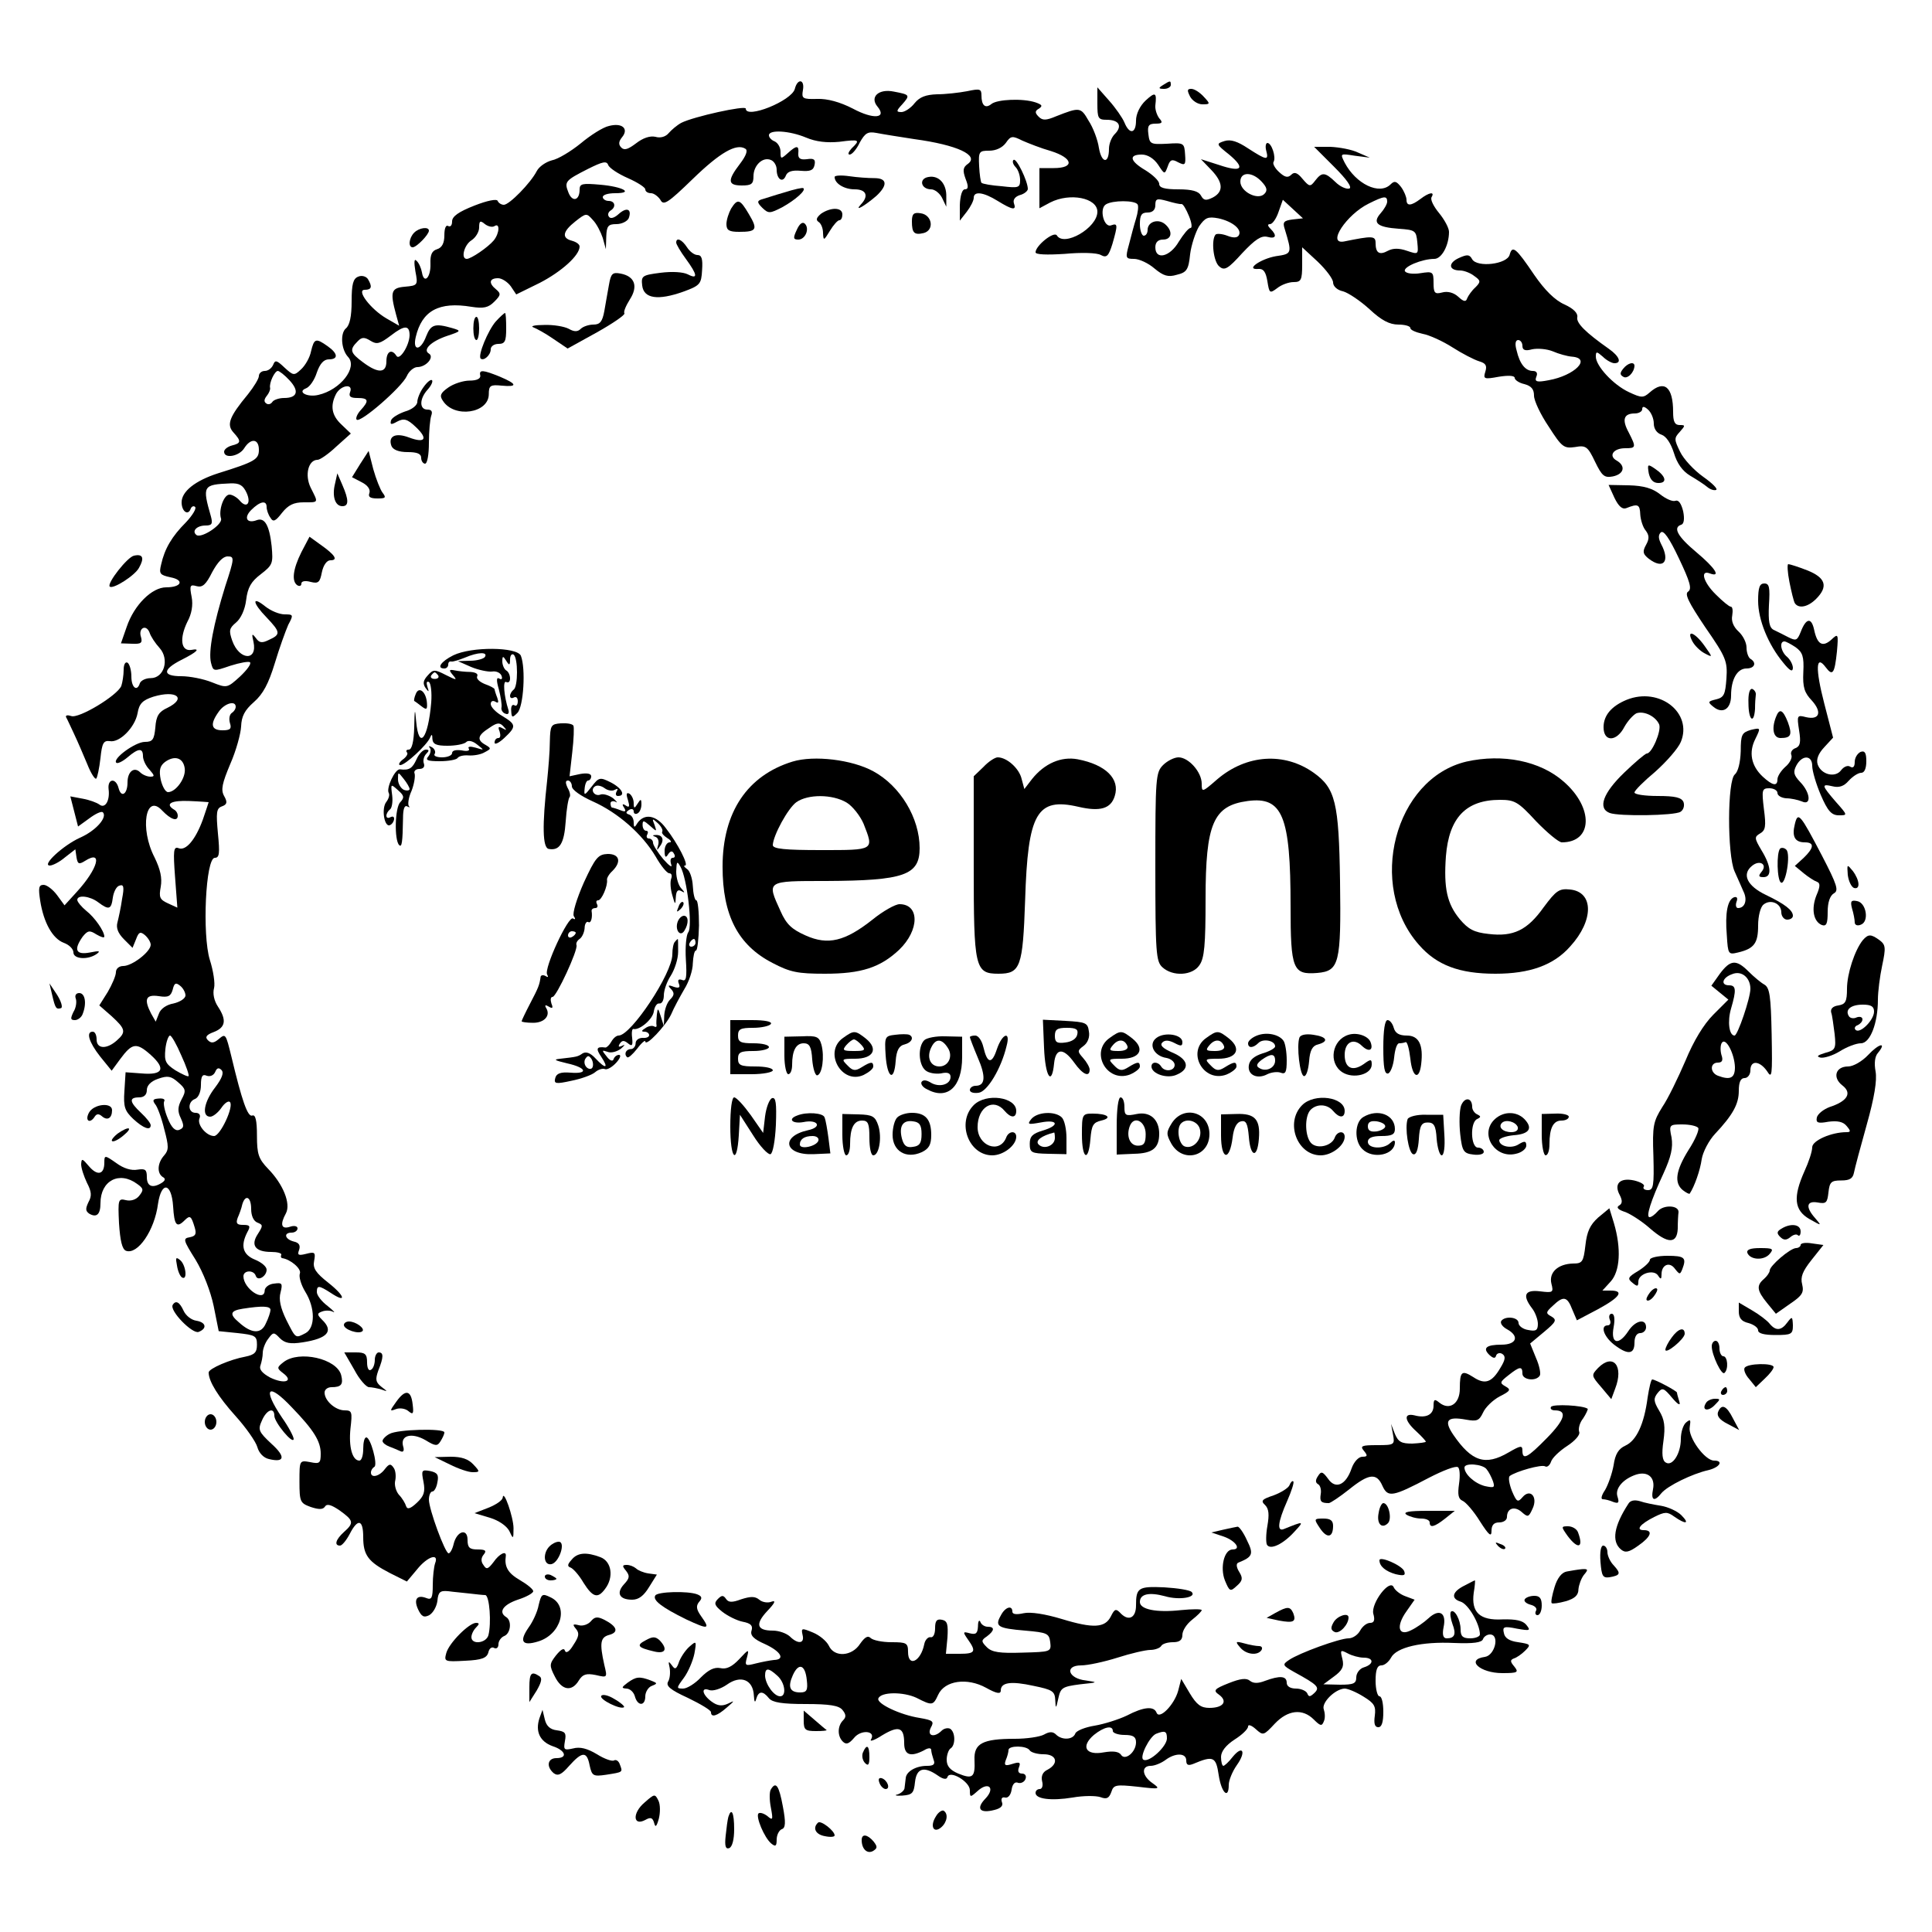 <?xml version="1.0" standalone="no"?>
<!DOCTYPE svg PUBLIC "-//W3C//DTD SVG 20010904//EN"
 "http://www.w3.org/TR/2001/REC-SVG-20010904/DTD/svg10.dtd">
<svg version="1.0" xmlns="http://www.w3.org/2000/svg"
 width="500pt" height="500pt" viewBox="0 0 500 500"
 preserveAspectRatio="xMidYMid meet">

<g transform="translate(0,500) scale(0.1,-0.1)"
fill="#000000" stroke="none">
<path d="M2057 4770 c-8 -31 -127 -79 -127 -51 0 9 -136 -21 -167 -37 -11 -6
-25 -18 -32 -26 -8 -10 -22 -14 -35 -10 -14 3 -32 -3 -50 -17 -20 -15 -30 -19
-38 -11 -8 8 -7 16 2 27 18 22 0 38 -34 29 -15 -3 -48 -24 -73 -45 -26 -21
-59 -41 -75 -44 -15 -4 -33 -16 -39 -28 -16 -31 -71 -87 -85 -87 -7 0 -14 5
-16 10 -2 6 -27 1 -60 -12 -41 -16 -58 -28 -58 -41 0 -10 -4 -15 -10 -12 -6 4
-10 -6 -10 -24 0 -20 -6 -32 -19 -36 -13 -4 -18 -14 -17 -38 1 -36 -17 -53
-22 -22 -2 11 -8 25 -14 30 -6 7 -7 -3 -3 -27 7 -36 6 -37 -27 -40 -36 -3 -39
-13 -23 -72 l8 -29 -33 19 c-41 24 -79 74 -56 74 18 0 20 8 8 28 -5 7 -16 10
-25 6 -13 -5 -17 -19 -17 -64 0 -39 -5 -62 -15 -70 -15 -13 -12 -55 6 -74 25
-27 -20 -85 -77 -98 -29 -7 -56 8 -32 17 10 4 22 22 28 41 8 23 18 34 31 34
25 0 24 15 -3 34 -31 22 -35 20 -43 -13 -3 -16 -15 -37 -26 -47 -18 -17 -20
-16 -43 5 -20 19 -24 20 -29 7 -4 -9 -13 -16 -22 -16 -8 0 -15 -6 -15 -13 0
-7 -13 -28 -28 -47 -49 -59 -56 -79 -38 -99 21 -23 20 -28 -4 -34 -11 -3 -20
-10 -20 -16 0 -19 39 -12 52 9 17 27 38 25 38 -4 0 -25 -10 -31 -106 -61 -59
-19 -94 -47 -94 -75 0 -23 16 -35 23 -18 2 7 8 10 12 6 4 -4 -7 -22 -24 -40
-36 -36 -55 -68 -64 -109 -6 -24 -3 -27 24 -33 37 -7 29 -26 -11 -26 -37 0
-83 -46 -102 -102 l-15 -43 29 -1 c23 -1 27 2 23 17 -8 23 13 35 22 12 3 -10
15 -28 26 -40 26 -29 12 -78 -23 -78 -13 0 -25 -6 -28 -13 -7 -23 -22 -12 -22
17 0 17 -5 33 -10 36 -6 3 -10 -5 -10 -19 0 -13 -3 -32 -6 -41 -10 -25 -111
-86 -130 -78 -9 3 -15 2 -13 -3 3 -5 12 -25 21 -44 9 -19 24 -54 34 -78 9 -23
20 -40 23 -37 3 3 8 27 11 53 4 39 8 46 24 44 25 -5 65 35 72 72 4 25 13 34
41 43 60 18 87 -4 36 -29 -22 -10 -29 -21 -31 -51 -3 -31 -7 -37 -27 -37 -25
0 -85 -44 -74 -54 3 -3 16 3 29 14 28 24 40 25 40 3 0 -9 7 -25 17 -35 13 -15
14 -18 2 -18 -8 0 -20 5 -26 11 -16 16 -33 2 -33 -26 0 -30 -16 -41 -23 -15
-7 28 -29 25 -26 -2 4 -30 -9 -52 -24 -40 -7 5 -26 12 -43 15 l-32 6 10 -39
10 -39 29 21 c16 12 31 19 35 16 13 -13 -18 -48 -59 -66 -44 -20 -100 -72 -78
-72 7 0 25 9 39 21 l27 21 3 -21 c3 -17 6 -19 22 -9 47 30 34 -20 -22 -81
l-31 -34 -19 26 c-11 15 -27 27 -35 27 -13 0 -14 -8 -9 -41 9 -57 32 -98 61
-109 14 -5 25 -16 25 -25 0 -17 37 -20 60 -4 11 8 7 9 -17 4 -37 -7 -43 7 -19
41 13 16 18 17 35 6 12 -7 21 -10 21 -6 0 14 -25 50 -47 67 -12 10 -23 23 -23
28 0 14 33 10 54 -6 28 -21 34 -19 38 12 2 14 9 29 17 31 11 4 13 -3 7 -34 -3
-22 -9 -49 -12 -61 -4 -14 1 -28 17 -44 l22 -22 9 22 c7 19 11 21 23 11 8 -7
15 -18 15 -25 0 -18 -48 -55 -71 -55 -11 0 -19 -7 -19 -16 0 -9 -10 -32 -21
-51 l-22 -35 32 -28 c36 -33 38 -41 13 -63 -26 -23 -52 -22 -52 3 0 11 -4 20
-10 20 -18 0 -10 -27 19 -64 l30 -37 22 30 c31 42 42 44 79 11 40 -36 32 -53
-24 -48 l-41 3 -3 -48 c-3 -42 1 -52 23 -73 26 -24 45 -31 45 -16 0 5 -11 19
-25 32 -30 28 -32 40 -5 40 13 0 20 7 20 19 0 12 11 23 29 29 25 9 34 7 52 -9
20 -17 21 -22 9 -44 -10 -19 -11 -31 -2 -49 9 -20 8 -25 -4 -30 -10 -4 -20 5
-30 30 -8 19 -12 39 -9 44 3 5 -3 8 -14 7 -15 -1 -17 -4 -10 -14 6 -6 17 -36
24 -65 12 -45 12 -54 0 -68 -18 -20 -19 -46 -4 -56 8 -4 7 -9 -2 -15 -24 -15
-39 -10 -39 15 0 19 -4 22 -24 19 -16 -3 -36 3 -55 17 -30 21 -31 21 -31 1 0
-31 -18 -35 -40 -9 -17 20 -19 21 -20 5 0 -10 7 -31 15 -48 12 -23 13 -34 4
-50 -8 -17 -8 -23 2 -30 19 -11 29 -2 29 27 0 59 49 84 95 50 17 -12 17 -16 5
-31 -8 -10 -22 -14 -34 -11 -20 5 -21 2 -18 -60 3 -45 8 -67 18 -71 30 -11 74
52 83 122 9 59 35 54 39 -7 3 -49 9 -57 30 -36 14 14 17 11 26 -19 5 -17 2
-22 -13 -25 -18 -3 -17 -7 15 -58 20 -33 39 -82 47 -120 l13 -65 49 -5 c45 -5
50 -7 50 -30 0 -20 -6 -26 -30 -31 -39 -7 -95 -31 -95 -41 0 -23 25 -63 69
-112 28 -31 53 -67 57 -81 4 -15 16 -28 30 -31 41 -10 44 6 6 40 -33 31 -35
36 -24 60 12 28 32 35 32 12 0 -17 49 -76 50 -60 0 6 -13 31 -30 55 -52 77
-37 93 26 26 56 -58 74 -87 74 -119 0 -25 -3 -27 -27 -22 -28 5 -28 5 -28 -50
0 -53 2 -56 29 -66 21 -7 32 -7 37 1 5 8 16 5 38 -10 36 -26 38 -32 11 -56
-21 -19 -26 -35 -10 -35 5 0 16 13 25 30 21 41 35 38 35 -8 0 -47 13 -64 69
-93 l44 -22 26 31 c27 34 58 44 47 16 -3 -9 -6 -34 -6 -56 0 -33 -3 -39 -16
-34 -25 10 -34 -3 -22 -29 9 -19 15 -22 29 -15 10 6 19 22 21 37 2 23 7 27 28
25 14 -2 39 -4 55 -6 17 -2 35 -4 41 -4 11 -2 16 -73 8 -104 -6 -21 -44 -25
-44 -5 0 7 5 18 12 25 9 9 9 12 0 12 -18 0 -70 -52 -77 -78 -6 -22 -5 -23 49
-20 43 2 56 7 60 22 2 10 9 15 15 11 6 -3 11 1 11 10 0 8 7 18 15 21 17 7 20
40 5 49 -21 13 -8 32 30 45 22 7 40 17 40 22 0 5 -16 18 -35 29 -31 18 -40 35
-36 62 2 15 -17 6 -32 -16 -14 -18 -18 -20 -26 -7 -7 9 -6 19 1 27 8 10 4 13
-16 13 -21 0 -26 5 -26 25 0 31 -28 23 -36 -11 -3 -13 -9 -24 -13 -24 -9 0
-51 114 -51 139 0 11 4 21 9 21 5 0 11 11 13 24 4 19 0 25 -19 29 -22 4 -23 2
-17 -28 5 -26 1 -37 -17 -54 -17 -16 -25 -18 -28 -9 -2 7 -10 21 -19 30 -8 10
-12 26 -9 37 2 10 1 25 -4 32 -8 12 -12 11 -23 -3 -14 -19 -36 -24 -36 -9 0 6
4 12 9 15 9 6 -10 76 -21 76 -5 0 -8 -13 -8 -30 0 -16 -4 -30 -10 -30 -18 0
-28 35 -23 83 5 43 4 47 -15 47 -24 0 -52 25 -52 46 0 8 8 14 18 14 25 0 31 7
25 31 -11 43 -109 65 -149 34 -18 -14 -18 -16 -1 -29 28 -21 3 -29 -34 -11
-20 11 -29 21 -25 31 3 9 6 23 6 33 0 9 6 26 14 36 13 18 15 18 30 2 13 -13
27 -16 59 -11 65 10 81 29 51 58 -14 14 -14 17 0 22 8 3 21 3 28 -1 7 -4 1 3
-14 15 -16 12 -28 28 -28 36 0 18 5 18 36 -2 42 -28 37 -8 -6 26 -33 26 -41
38 -37 57 4 22 2 24 -21 18 -20 -5 -23 -3 -18 10 4 12 0 19 -14 22 -23 6 -27
23 -5 23 8 0 15 5 15 11 0 6 -9 8 -20 4 -22 -7 -26 6 -10 35 13 25 -7 75 -46
115 -25 26 -29 38 -29 86 0 40 -4 55 -12 52 -12 -5 -27 39 -54 152 -15 61 -15
61 -34 45 -12 -10 -19 -10 -27 -2 -8 8 -4 14 15 21 31 12 34 31 11 66 -10 15
-14 34 -10 48 3 12 -2 45 -11 73 -20 65 -11 264 13 264 12 0 13 12 8 63 -5 54
-4 65 10 70 14 5 15 11 6 27 -9 16 -5 33 16 83 15 34 27 78 28 97 1 26 9 42
33 63 24 21 38 48 54 100 12 40 28 84 35 100 14 26 13 27 -9 27 -14 0 -36 9
-51 21 -35 28 -33 9 4 -29 36 -38 37 -44 6 -58 -18 -9 -25 -8 -34 5 -10 13
-11 11 -6 -10 11 -51 -37 -48 -55 3 -9 26 -8 32 10 47 12 10 23 33 26 58 4 33
13 48 38 67 31 24 32 28 28 73 -6 54 -18 74 -38 67 -26 -10 -35 6 -15 26 23
23 40 26 40 8 0 -7 4 -20 10 -28 7 -12 13 -9 30 13 16 20 30 27 56 27 40 0 38
-2 18 38 -16 33 -6 72 18 72 6 0 28 15 48 34 l38 34 -24 23 c-26 24 -30 49
-14 80 13 23 45 27 36 4 -4 -11 1 -15 19 -15 29 0 31 -7 8 -32 -9 -10 -13 -21
-10 -24 9 -10 117 84 130 113 5 12 18 23 27 23 23 0 45 26 30 35 -17 10 6 32
48 46 36 12 36 13 12 20 -45 13 -55 9 -67 -21 -14 -38 -36 -40 -27 -2 16 68
60 92 144 78 32 -5 44 -2 59 13 17 17 18 21 5 32 -20 16 -18 29 5 29 10 0 25
-10 33 -21 l14 -21 61 30 c56 29 103 71 103 94 0 6 -9 12 -20 15 -27 7 -24 24
9 50 28 22 29 22 45 4 10 -10 21 -32 26 -47 l8 -29 1 33 c1 27 5 32 26 32 14
0 28 7 32 15 9 24 -5 30 -26 11 -11 -10 -21 -13 -25 -7 -4 5 -2 12 4 16 15 9
12 25 -5 25 -8 0 -15 5 -15 10 0 6 14 10 32 10 50 0 20 17 -39 22 -46 4 -53 3
-53 -13 0 -28 -19 -33 -29 -7 -11 28 -8 31 51 61 38 19 48 21 52 10 3 -8 26
-23 51 -34 25 -11 45 -24 45 -29 0 -6 7 -10 15 -10 7 0 18 -8 24 -17 8 -16 19
-9 84 54 70 68 113 93 136 78 7 -4 2 -18 -14 -39 -33 -43 -32 -56 5 -56 25 0
30 4 30 24 0 28 24 51 45 42 8 -3 15 -14 15 -25 0 -25 16 -36 24 -15 4 10 16
14 38 12 25 -2 33 1 36 15 3 14 -1 18 -20 15 -17 -2 -23 2 -22 15 2 21 -4 22
-28 0 -17 -15 -18 -15 -18 4 0 12 -7 23 -15 27 -8 3 -15 10 -15 16 0 15 53 12
96 -6 26 -11 54 -14 86 -11 53 7 55 5 32 -17 -8 -9 -11 -16 -5 -16 6 0 18 14
26 31 14 25 21 29 43 25 15 -3 59 -10 98 -16 111 -15 169 -42 139 -64 -13 -9
-14 -17 -6 -39 8 -20 7 -27 -2 -27 -7 0 -12 -16 -13 -41 l0 -40 18 23 c10 13
18 29 18 36 0 18 25 15 62 -8 39 -24 49 -25 42 -6 -3 9 3 17 15 21 12 3 21 11
21 16 0 20 -30 82 -37 75 -4 -3 -1 -12 5 -18 7 -7 12 -22 12 -34 0 -20 -4 -21
-47 -16 -27 2 -50 6 -53 9 -2 2 -5 22 -6 43 -2 38 0 40 26 40 18 0 34 8 43 20
13 19 17 19 43 6 16 -7 49 -20 74 -27 57 -18 62 -44 7 -44 l-37 0 0 -52 0 -52
28 15 c51 26 122 12 122 -24 0 -42 -87 -92 -105 -61 -8 11 -55 -27 -55 -44 0
-6 29 -7 76 -4 42 4 83 3 93 -3 15 -8 20 -3 30 29 14 49 14 54 -3 48 -19 -8
-32 43 -14 54 17 11 75 11 82 0 3 -4 1 -21 -4 -37 -5 -16 -13 -46 -18 -66 -10
-36 -9 -38 13 -38 13 0 37 -11 53 -25 23 -19 35 -23 58 -16 25 6 30 13 34 53
3 24 14 57 23 72 16 23 23 26 50 21 37 -8 62 -29 53 -44 -4 -7 -15 -7 -30 -1
-13 5 -27 6 -30 3 -12 -13 -6 -71 10 -83 13 -11 22 -6 59 35 33 35 49 46 65
42 22 -6 26 3 8 21 -8 8 -8 12 -1 12 6 0 16 14 22 32 l11 31 26 -24 26 -24
-27 -3 c-23 -3 -26 -7 -20 -25 19 -63 19 -64 -23 -70 -40 -7 -81 -36 -45 -33
13 1 19 -8 23 -32 5 -31 6 -32 25 -18 11 9 30 16 43 16 19 0 22 5 22 45 l0 45
40 -37 c22 -21 40 -45 40 -54 0 -10 11 -20 26 -23 14 -4 45 -25 68 -46 31 -29
52 -40 75 -40 17 0 31 -4 31 -9 0 -5 14 -11 32 -15 17 -3 52 -19 77 -35 25
-16 56 -32 69 -36 17 -5 21 -11 16 -27 -6 -19 -3 -20 35 -13 25 4 41 3 41 -3
0 -5 11 -13 25 -16 18 -5 25 -13 25 -30 0 -13 17 -49 38 -80 34 -53 39 -57 68
-53 28 5 33 2 52 -38 18 -37 24 -42 46 -38 29 6 34 27 10 41 -22 12 -9 32 22
32 28 0 29 2 9 41 -18 33 -13 49 16 49 10 0 19 5 19 11 0 8 5 8 15 -1 8 -7 15
-23 15 -36 0 -14 8 -25 20 -29 12 -4 24 -22 32 -47 8 -27 22 -47 42 -59 17
-10 37 -23 44 -29 7 -6 17 -10 23 -8 6 2 -9 17 -33 34 -24 17 -51 46 -60 65
-15 31 -16 35 -1 51 15 17 15 18 0 18 -13 0 -17 9 -17 34 0 65 -23 84 -61 50
-16 -14 -21 -14 -53 1 -41 19 -86 68 -86 92 0 14 2 14 18 0 10 -10 24 -17 30
-17 20 0 13 18 -14 37 -61 43 -85 67 -82 82 2 10 -9 22 -33 33 -25 11 -51 37
-78 76 -48 71 -57 78 -64 53 -6 -25 -84 -34 -97 -12 -7 13 -13 13 -35 3 -28
-13 -26 -32 4 -32 9 0 26 -6 36 -14 17 -12 18 -15 3 -30 -9 -8 -18 -21 -21
-28 -3 -10 -9 -9 -23 4 -12 11 -28 15 -42 11 -19 -5 -22 -1 -22 25 0 29 -2 30
-34 25 -18 -3 -36 -1 -40 5 -6 11 44 32 76 32 19 0 38 35 38 70 0 10 -12 32
-26 49 -14 17 -23 35 -19 41 9 15 -7 12 -29 -5 -24 -18 -36 -19 -36 -2 0 7 -6
22 -14 33 -12 15 -17 17 -27 7 -29 -29 -90 1 -119 56 -12 24 -12 24 26 18 l39
-5 -30 13 c-16 8 -49 14 -72 15 l-42 0 52 -52 c32 -32 47 -53 39 -56 -8 -2
-24 5 -36 17 -27 26 -35 26 -52 4 -13 -17 -15 -17 -33 4 -13 16 -21 19 -29 11
-9 -9 -17 -7 -32 7 -11 10 -17 22 -14 26 7 12 -5 49 -16 49 -4 0 -6 -9 -3 -20
7 -26 1 -25 -47 6 -27 18 -45 24 -61 19 -22 -7 -22 -8 12 -35 43 -36 33 -47
-26 -27 l-47 15 26 -27 c32 -33 33 -57 5 -72 -18 -9 -24 -8 -31 5 -6 11 -23
16 -58 16 -36 0 -50 4 -50 14 0 8 -16 23 -35 35 -41 24 -45 41 -10 41 15 0 31
-10 42 -26 17 -26 17 -26 25 -5 6 18 11 20 27 11 18 -9 20 -7 18 20 -2 30 -3
31 -47 28 -42 -2 -45 -1 -48 25 -3 22 1 27 19 27 17 0 19 3 9 14 -6 8 -11 23
-10 33 4 34 0 36 -25 13 -15 -14 -25 -35 -25 -52 0 -34 -17 -37 -30 -5 -5 12
-23 38 -40 57 l-30 34 0 -42 c0 -38 2 -42 24 -42 32 0 41 -16 22 -36 -9 -8
-16 -26 -16 -39 0 -40 -19 -38 -26 2 -3 21 -15 53 -27 71 -20 35 -23 35 -84
11 -26 -11 -35 -11 -45 -1 -10 10 -10 15 1 21 10 7 8 10 -9 16 -33 11 -99 8
-114 -4 -16 -13 -26 -4 -26 22 0 17 -4 18 -37 11 -21 -4 -56 -8 -78 -8 -29 -1
-45 -7 -58 -23 -10 -13 -26 -23 -34 -23 -14 0 -14 3 2 20 21 24 20 25 -22 33
-39 8 -63 -14 -42 -39 25 -30 -10 -34 -64 -5 -33 17 -66 26 -92 25 -38 -1 -41
1 -37 23 5 28 -14 31 -21 3z m1208 -240 c14 -15 16 -23 7 -32 -17 -17 -62 6
-62 32 0 26 31 26 55 0z m-207 -58 c4 0 12 -14 19 -31 7 -17 9 -31 4 -31 -5 0
-18 -16 -30 -35 -23 -40 -61 -49 -61 -15 0 13 7 20 20 20 23 0 26 22 5 40 -18
15 -45 6 -45 -15 0 -8 -4 -15 -10 -15 -5 0 -10 14 -10 30 0 23 4 30 20 30 13
0 20 7 20 19 0 17 4 18 30 11 17 -5 34 -9 38 -8z m532 6 c0 -6 -8 -20 -17 -30
-22 -25 -9 -36 47 -40 43 -3 45 -5 48 -35 3 -32 3 -32 -27 -22 -20 7 -36 7
-49 0 -22 -12 -32 -6 -32 20 0 19 -8 19 -82 4 -45 -8 7 70 64 98 40 20 48 21
48 5z m-2310 -63 c14 9 13 -18 -2 -37 -15 -18 -59 -48 -70 -48 -16 0 -7 36 12
48 11 7 20 22 20 33 0 18 3 19 15 9 8 -6 19 -9 25 -5z m-220 -283 c-1 -27 -26
-66 -34 -53 -12 19 -26 12 -26 -14 0 -31 -21 -32 -60 -3 -34 25 -36 33 -15 54
11 12 18 12 34 2 16 -10 24 -8 53 14 35 27 48 27 48 0z m2880 -27 c0 -11 7
-14 25 -9 14 3 38 1 53 -5 16 -7 38 -13 50 -14 52 -4 7 -49 -60 -61 -31 -6
-37 -4 -32 9 4 9 1 15 -9 15 -19 0 -34 18 -42 53 -5 17 -3 27 4 27 6 0 11 -7
11 -15z m-3191 -89 c26 -28 21 -46 -14 -46 -13 0 -27 -5 -30 -10 -4 -6 -11 -8
-16 -4 -6 4 -6 10 1 19 6 7 10 17 9 21 -3 13 12 44 20 44 4 0 18 -11 30 -24z
m-111 -291 c13 -28 0 -42 -18 -20 -7 8 -19 15 -26 15 -15 0 -29 -41 -22 -62 5
-15 -49 -51 -63 -43 -14 10 0 25 23 25 16 0 19 4 14 23 -23 80 -21 83 50 86
24 1 33 -5 42 -24z m-55 -242 c-31 -100 -44 -169 -37 -198 6 -23 6 -23 50 -8
25 8 48 12 51 9 4 -4 -8 -20 -26 -37 -33 -30 -34 -30 -72 -15 -22 9 -58 16
-80 16 -49 0 -49 17 0 42 42 21 51 31 26 26 -27 -4 -31 30 -10 73 11 20 15 43
11 64 -6 30 -4 33 13 28 15 -4 24 4 40 36 14 26 28 41 40 41 18 0 18 -4 -6
-77z m27 -312 c0 -6 -5 -13 -10 -16 -6 -4 -8 -15 -5 -26 5 -15 1 -19 -19 -19
-30 0 -33 16 -10 48 15 22 44 30 44 13z m-132 -159 c4 -25 -23 -62 -43 -62 -7
0 -15 15 -19 32 -5 25 -2 36 11 46 25 18 47 11 51 -16z m62 -88 c0 -1 -7 -21
-15 -45 -19 -52 -44 -82 -63 -74 -13 5 -14 -7 -9 -74 l6 -80 -24 11 c-22 10
-24 16 -19 43 4 23 -1 45 -16 76 -39 75 -23 168 20 121 22 -23 40 -29 40 -13
0 6 -4 13 -10 16 -24 15 -6 24 40 22 27 -1 50 -3 50 -3z m-60 -500 c0 -8 -14
-17 -31 -21 -18 -3 -34 -14 -38 -27 l-8 -20 -12 21 c-19 37 -14 50 20 45 25
-4 31 0 36 17 4 17 8 19 19 10 8 -6 14 -18 14 -25z m-11 -155 c13 -28 21 -52
19 -54 -2 -2 -17 5 -34 15 -26 17 -29 24 -26 55 2 19 8 35 12 35 4 0 17 -23
29 -51z m88 -83 c-29 -37 -36 -76 -13 -76 7 0 20 10 29 23 8 12 18 19 22 15
11 -11 -25 -88 -41 -88 -20 0 -44 29 -38 45 4 9 0 15 -10 15 -20 0 -21 29 -1
36 9 4 15 19 15 36 0 23 4 29 15 24 9 -3 18 1 22 10 4 10 9 12 16 5 7 -7 2
-21 -16 -45z m93 -315 c0 -17 6 -31 16 -35 15 -6 15 -8 1 -30 -19 -29 -6 -46
35 -46 15 0 27 -3 26 -7 -2 -5 -1 -8 2 -9 22 -3 51 -28 46 -40 -3 -8 3 -29 14
-47 26 -42 26 -93 1 -107 -27 -14 -25 -15 -50 34 -15 31 -20 53 -15 71 6 24 4
26 -17 23 -13 -1 -24 -10 -24 -18 -1 -31 -55 5 -55 37 0 16 27 17 32 1 5 -15
28 -1 28 16 0 8 -13 19 -30 26 -32 13 -38 36 -20 71 9 16 7 19 -11 19 -16 0
-19 4 -14 18 4 9 10 25 12 35 8 27 23 20 23 -12z m50 -261 c0 -5 -5 -21 -12
-35 -12 -28 -37 -27 -70 3 -25 21 -22 30 10 35 51 8 72 7 72 -3z"/>
<path d="M3010 4780 c-13 -8 -12 -10 3 -10 9 0 17 5 17 10 0 12 -1 12 -20 0z"/>
<path d="M3080 4750 c6 -11 20 -20 32 -20 20 0 21 1 3 20 -10 11 -24 20 -32
20 -11 0 -11 -4 -3 -20z"/>
<path d="M2160 4542 c0 -17 25 -32 52 -32 30 0 37 -17 16 -39 -19 -21 11 -3
40 22 30 28 28 46 -5 46 -16 0 -45 2 -65 5 -21 3 -38 2 -38 -2z"/>
<path d="M2403 4542 c-26 -4 -20 -32 7 -32 9 0 22 -10 28 -22 l11 -23 0 26 c1
33 -19 56 -46 51z"/>
<path d="M2030 4502 c-25 -7 -51 -16 -59 -18 -12 -4 -12 -8 2 -22 16 -15 19
-15 52 2 34 19 62 44 54 49 -2 2 -24 -3 -49 -11z"/>
<path d="M1892 4460 c-6 -11 -12 -29 -12 -40 0 -16 7 -20 33 -20 45 0 49 6 25
46 -23 39 -29 41 -46 14z"/>
<path d="M2125 4447 c-12 -10 -14 -16 -7 -21 7 -4 12 -17 12 -29 1 -21 2 -20
18 6 9 15 20 27 24 27 5 0 8 7 8 15 0 19 -30 19 -55 2z"/>
<path d="M2360 4427 c0 -30 6 -36 31 -30 28 8 21 47 -8 51 -18 3 -23 -1 -23
-21z"/>
<path d="M2062 4405 c-10 -21 -9 -25 4 -25 18 0 30 28 17 41 -6 6 -14 0 -21
-16z"/>
<path d="M1072 4398 c-14 -14 -16 -38 -4 -38 10 0 42 33 42 43 0 11 -25 8 -38
-5z"/>
<path d="M1750 4372 c0 -4 11 -23 25 -42 30 -41 32 -54 5 -40 -12 6 -40 8 -71
4 -47 -6 -50 -8 -47 -33 4 -34 41 -39 106 -16 44 16 47 20 49 56 2 29 -1 39
-12 39 -8 0 -20 9 -27 20 -13 20 -28 27 -28 12z"/>
<path d="M1576 4263 c-3 -18 -9 -49 -12 -68 -5 -27 -11 -35 -28 -35 -12 0 -27
-5 -33 -11 -8 -8 -17 -8 -31 0 -11 6 -40 11 -64 10 -24 0 -36 -3 -28 -6 8 -3
32 -16 52 -30 l37 -25 76 42 c41 23 73 45 71 49 -3 4 4 20 14 36 22 34 13 60
-24 67 -21 4 -25 0 -30 -29z"/>
<path d="M1283 4168 c-20 -23 -47 -88 -39 -96 8 -7 26 9 26 24 0 8 9 14 20 14
17 0 20 7 20 40 0 22 -1 40 -3 40 -2 0 -13 -10 -24 -22z"/>
<path d="M1225 4150 c0 -16 3 -30 8 -30 4 0 7 14 7 30 0 17 -3 30 -7 30 -5 0
-8 -13 -8 -30z"/>
<path d="M4201 4046 c-9 -11 -9 -16 0 -21 10 -7 28 10 29 28 0 12 -17 8 -29
-7z"/>
<path d="M1243 4028 c1 -8 -9 -13 -28 -13 -16 0 -41 -8 -55 -18 -20 -14 -23
-21 -14 -34 29 -46 119 -33 119 17 0 22 4 25 33 22 42 -4 41 4 -4 23 -44 18
-55 19 -51 3z"/>
<path d="M1096 3998 c-9 -12 -16 -30 -16 -38 0 -9 -14 -20 -32 -25 -17 -6 -34
-16 -36 -23 -3 -11 0 -12 16 -3 17 9 26 7 48 -14 33 -31 24 -43 -18 -27 -35
13 -54 3 -45 -22 4 -10 19 -16 42 -16 24 0 35 -4 35 -15 0 -8 5 -15 10 -15 6
0 10 24 10 54 0 30 3 61 6 70 4 11 1 16 -10 16 -21 0 -21 28 1 52 9 10 14 21
11 24 -3 3 -13 -5 -22 -18z"/>
<path d="M932 3799 l-21 -34 25 -13 c16 -8 23 -19 20 -28 -4 -10 2 -14 21 -14
21 0 23 2 13 15 -6 8 -17 36 -24 61 l-12 47 -22 -34z"/>
<path d="M4267 3775 c4 -17 12 -25 25 -25 24 0 19 18 -9 37 -19 13 -20 12 -16
-12z"/>
<path d="M867 3748 c-8 -32 0 -58 19 -58 17 0 17 16 0 55 l-13 30 -6 -27z"/>
<path d="M4178 3712 c11 -23 21 -31 31 -27 30 12 35 10 36 -17 1 -14 7 -33 14
-41 9 -12 10 -21 1 -37 -10 -18 -8 -24 7 -36 38 -29 56 -7 32 38 -7 14 -8 23
-1 30 7 7 22 -14 47 -67 29 -61 34 -79 24 -86 -10 -6 1 -28 44 -92 54 -78 58
-88 55 -133 -3 -41 -6 -49 -27 -54 -21 -5 -22 -7 -7 -19 24 -20 46 -6 46 29 0
42 16 70 40 70 21 0 27 15 10 25 -5 3 -10 16 -10 29 0 13 -9 31 -21 42 -13 12
-19 27 -16 41 2 13 1 23 -4 23 -4 0 -21 14 -38 31 -33 32 -42 65 -16 55 30
-11 14 14 -35 55 -49 41 -61 64 -39 71 7 2 9 15 5 35 -5 20 -12 30 -20 27 -7
-3 -25 5 -40 17 -19 15 -42 22 -80 23 l-53 1 15 -33z"/>
<path d="M780 3571 c-22 -44 -26 -76 -10 -86 6 -3 10 -1 10 5 0 6 10 8 24 4
20 -5 24 -1 29 25 4 19 13 31 22 31 21 0 12 14 -25 40 l-29 21 -21 -40z"/>
<path d="M347 3562 c-17 -3 -71 -72 -63 -80 8 -8 66 29 76 49 14 25 10 36 -13
31z"/>
<path d="M4631 3494 c5 -25 11 -50 14 -55 10 -15 34 -10 55 11 32 32 25 55
-23 74 -23 9 -45 16 -49 16 -3 0 -2 -21 3 -46z"/>
<path d="M4550 3445 c0 -49 26 -113 65 -160 17 -21 24 -25 25 -14 0 9 -7 22
-15 29 -16 13 -21 40 -7 40 4 0 17 -7 29 -15 18 -13 22 -24 20 -64 -2 -40 3
-54 22 -74 27 -30 20 -51 -15 -43 -23 6 -24 5 -18 -34 5 -31 3 -41 -9 -46 -9
-3 -14 -11 -11 -18 3 -7 -4 -21 -16 -31 -11 -10 -20 -24 -20 -32 0 -19 -13
-16 -38 7 -30 28 -37 63 -19 98 14 29 14 29 -12 23 -23 -7 -26 -12 -26 -55 -1
-30 -7 -53 -15 -60 -20 -15 -20 -208 -1 -251 7 -16 18 -40 23 -52 11 -22 4
-43 -14 -43 -5 0 -7 7 -4 16 4 10 1 14 -6 12 -17 -6 -24 -40 -19 -99 3 -49 4
-50 29 -44 42 10 52 24 52 70 0 24 6 48 14 54 18 15 46 3 46 -20 0 -10 7 -19
15 -19 8 0 15 4 15 10 0 14 -20 30 -70 54 -48 23 -63 53 -36 75 20 17 41 4 25
-15 -9 -11 -8 -14 5 -14 22 0 20 28 -5 69 -19 32 -19 35 -4 44 14 8 16 18 10
63 -6 50 -5 54 14 54 12 0 21 -6 21 -12 0 -7 10 -13 23 -14 12 0 30 -4 40 -8
25 -12 23 22 -4 50 -17 18 -19 26 -10 43 15 28 41 27 41 -1 0 -13 10 -47 22
-75 18 -42 28 -53 47 -53 23 0 23 0 -8 35 -37 43 -38 47 -8 40 16 -4 29 0 41
14 11 12 25 21 33 21 8 0 13 11 13 30 0 22 -4 28 -15 24 -8 -4 -15 -15 -15
-26 0 -12 -4 -17 -12 -12 -6 4 -16 0 -23 -9 -15 -21 -52 -12 -61 15 -4 13 2
28 17 44 l23 25 -23 89 c-23 89 -22 128 4 93 18 -24 23 -16 29 41 4 46 3 47
-14 31 -23 -21 -37 -13 -45 25 -7 33 -21 31 -35 -6 -9 -22 -12 -23 -32 -13
-13 7 -30 15 -38 19 -11 6 -14 21 -12 64 3 46 1 56 -12 56 -12 0 -16 -10 -16
-45z"/>
<path d="M4380 3340 c6 -11 20 -25 32 -31 21 -11 21 -11 -1 20 -25 35 -48 43
-31 11z"/>
<path d="M1173 3304 c-32 -16 -44 -34 -23 -34 6 0 10 5 10 10 0 6 3 9 8 8 4
-1 20 4 35 10 35 15 60 15 52 2 -3 -5 -21 -10 -38 -10 l-32 -1 34 -15 c19 -8
44 -13 54 -12 11 2 22 -3 25 -11 3 -8 0 -11 -6 -7 -7 4 -8 -4 -1 -28 5 -19 8
-40 7 -46 -2 -7 3 -15 10 -17 7 -3 10 1 8 9 -12 37 -15 78 -6 73 6 -3 10 1 10
9 0 8 -4 18 -10 21 -5 3 -10 14 -10 23 0 15 2 15 10 2 8 -13 10 -12 10 3 0 10
4 16 9 13 12 -8 12 -84 0 -91 -5 -4 -9 -11 -9 -16 0 -6 5 -7 10 -4 6 3 10 -1
10 -10 0 -9 -4 -14 -9 -10 -6 3 -9 -4 -8 -15 1 -18 3 -18 16 -5 16 16 22 115
9 148 -10 23 -128 24 -175 1z"/>
<path d="M1107 3252 c-12 -13 -13 -21 -6 -32 9 -12 10 -12 5 3 -3 10 -2 15 4
12 5 -3 8 -27 6 -53 -8 -94 -32 -125 -39 -49 -3 36 -4 34 -5 -15 -1 -37 -6
-58 -14 -58 -6 0 -8 -3 -5 -7 4 -3 -1 -12 -11 -19 -9 -7 -12 -14 -6 -14 13 0
69 52 77 71 4 10 6 9 6 -3 1 -14 10 -18 39 -18 21 0 42 4 48 9 5 6 17 4 29 -6
19 -15 19 -15 -4 -8 -14 4 -21 3 -18 -2 4 -6 -4 -8 -18 -5 -15 2 -25 0 -25 -7
0 -6 -12 -11 -26 -11 -14 0 -23 4 -19 9 3 5 0 13 -7 17 -7 4 -10 4 -6 -1 4 -4
3 -14 -3 -22 -9 -10 -4 -13 29 -13 23 0 43 4 46 8 3 5 15 8 28 7 13 -1 32 2
42 8 17 9 18 10 3 19 -24 13 -21 25 9 44 20 14 27 15 37 4 9 -10 9 -11 -2 -5
-11 6 -13 4 -8 -8 3 -10 2 -17 -3 -17 -6 0 -10 -5 -10 -12 0 -6 11 -1 25 12
32 30 31 35 -5 57 -16 9 -30 23 -30 31 0 7 5 10 12 6 8 -5 9 -2 5 10 -4 10 -7
20 -7 22 0 3 -12 9 -26 14 -14 6 -22 14 -19 20 3 6 -4 10 -17 11 -13 0 -31 2
-41 4 -15 3 -16 1 -5 -12 12 -14 10 -14 -18 0 -29 15 -33 15 -47 -1z m27 0 c3
-5 -1 -9 -9 -9 -8 0 -12 4 -9 9 3 4 7 8 9 8 2 0 6 -4 9 -8z"/>
<path d="M1076 3204 c-4 -9 -5 -17 -4 -18 2 -1 10 -7 19 -14 13 -10 15 -8 14
8 -2 30 -21 45 -29 24z"/>
<path d="M4525 3180 c0 -43 14 -56 17 -15 0 14 1 30 2 37 1 6 -4 13 -9 15 -7
2 -11 -13 -10 -37z"/>
<path d="M4210 3189 c-39 -16 -60 -40 -60 -71 0 -39 34 -38 54 1 9 16 23 31
31 35 20 7 50 -8 59 -29 6 -17 -19 -75 -32 -75 -4 0 -31 -23 -59 -50 -54 -52
-69 -92 -37 -104 24 -9 167 -7 183 3 8 5 11 16 8 25 -5 12 -21 16 -67 16 -33
0 -60 4 -60 9 0 5 24 29 54 54 29 26 59 60 66 77 31 75 -55 143 -140 109z"/>
<path d="M4596 3144 c-12 -31 -6 -54 12 -54 27 0 31 8 19 41 -13 33 -22 37
-31 13z"/>
<path d="M1423 3081 c0 -26 -4 -71 -7 -101 -13 -116 -12 -174 4 -177 28 -5 40
13 44 71 2 32 7 60 10 63 3 3 1 14 -5 24 -6 13 -6 19 1 19 5 0 10 -7 10 -15 0
-9 23 -25 54 -39 65 -29 128 -84 163 -143 13 -23 29 -43 35 -43 6 0 8 -6 5
-14 -3 -8 -2 -27 3 -43 7 -25 8 -26 9 -5 1 16 5 21 14 16 10 -6 10 -4 0 7 -7
7 -13 27 -13 43 1 27 2 29 11 13 17 -29 32 -156 20 -170 -5 -7 -8 -38 -6 -70
3 -47 1 -58 -10 -53 -9 3 -12 0 -8 -10 4 -10 0 -12 -13 -8 -15 6 -17 4 -7 -6
9 -10 8 -16 -3 -27 -8 -8 -14 -26 -15 -41 l-1 -27 -8 25 c-7 22 -8 22 -10 5
-1 -11 -2 -24 -1 -28 1 -5 -2 -6 -7 -3 -4 2 -14 1 -22 -5 -10 -6 -11 -9 -2 -9
6 0 12 -4 12 -9 0 -5 -8 -8 -17 -7 -10 0 -18 -6 -18 -14 0 -8 -6 -15 -12 -15
-13 0 -19 -13 -10 -21 3 -3 14 7 26 22 11 15 21 23 21 19 0 -16 53 40 67 70 7
17 23 46 34 65 12 19 22 49 22 67 1 18 4 33 8 33 4 0 7 29 8 65 0 36 -3 65 -7
65 -4 0 -8 17 -9 37 -1 20 -8 40 -15 44 -7 5 -10 9 -5 9 10 0 -18 56 -50 97
-25 34 -56 39 -74 12 -7 -12 -9 -11 -9 3 0 9 -5 18 -12 20 -9 3 -9 6 0 12 7 4
12 2 12 -4 0 -6 5 -8 10 -5 6 3 10 14 10 23 0 15 -2 15 -10 2 -8 -13 -10 -13
-10 2 0 9 -5 20 -11 24 -8 4 -9 -1 -4 -16 5 -17 4 -21 -5 -15 -9 6 -11 4 -5
-5 6 -10 4 -12 -9 -7 -10 4 -20 7 -22 7 -2 0 -4 5 -4 11 0 5 6 7 13 4 6 -4 4
0 -6 9 -11 8 -25 12 -32 10 -16 -7 -29 12 -15 21 6 4 17 1 25 -5 8 -6 20 -8
26 -4 8 4 9 3 5 -4 -4 -7 -2 -12 3 -12 21 0 11 20 -18 35 -28 14 -31 14 -50
-11 -18 -23 -20 -24 -18 -5 1 12 5 21 9 21 4 0 8 5 8 11 0 7 -11 9 -28 6 l-28
-6 7 62 c4 34 5 65 3 69 -3 5 -18 7 -33 6 -25 -2 -27 -5 -28 -47z m271 -216
c-7 17 -6 18 8 5 9 -8 14 -18 12 -22 -3 -4 4 -11 13 -17 10 -6 12 -11 6 -11
-7 0 -13 -10 -13 -22 0 -17 3 -19 9 -9 6 9 11 10 15 2 4 -6 3 -11 -3 -11 -6 0
-7 -8 -4 -17 4 -10 -5 -4 -20 13 -15 18 -27 37 -27 43 0 6 -5 11 -11 11 -5 0
-7 5 -4 10 3 6 2 10 -3 10 -5 0 -9 7 -9 15 0 13 3 12 19 -2 18 -16 18 -16 12
2z m106 -305 c0 -5 -5 -10 -11 -10 -5 0 -7 5 -4 10 3 6 8 10 11 10 2 0 4 -4 4
-10z"/>
<path d="M1697 2834 c7 -3 9 -13 6 -22 -4 -14 -3 -14 5 -2 12 16 7 30 -11 29
-9 0 -9 -2 0 -5z"/>
<path d="M1078 3035 c-11 -24 -19 -29 -43 -26 -13 1 -36 -49 -29 -61 3 -5 0
-15 -6 -23 -14 -17 -5 -69 10 -60 6 3 10 11 10 16 0 6 -4 7 -10 4 -5 -3 -10
-2 -10 4 0 5 4 12 9 16 5 3 8 19 6 36 -4 31 -4 31 15 14 16 -14 17 -19 6 -31
-14 -13 -16 -98 -3 -111 7 -7 9 7 10 69 0 25 4 35 11 31 6 -3 8 -3 4 1 -3 4
-1 22 7 39 7 18 10 38 8 45 -3 6 3 12 12 12 10 0 15 5 12 14 -3 7 0 19 6 25 8
8 8 11 -1 11 -7 0 -18 -11 -24 -25z m-18 -77 c0 -4 -7 -5 -15 -2 -8 4 -15 16
-15 27 0 20 0 20 15 1 8 -10 15 -22 15 -26z"/>
<path d="M2051 3029 c-117 -36 -181 -131 -181 -272 0 -126 40 -203 129 -249
46 -24 65 -28 136 -28 94 0 143 16 192 62 53 51 53 118 1 118 -11 0 -43 -18
-70 -40 -71 -56 -115 -67 -173 -41 -36 16 -50 29 -65 63 -36 79 -38 78 118 78
202 1 242 15 242 85 0 78 -50 161 -120 199 -55 30 -153 42 -209 25z m140 -106
c15 -9 35 -34 44 -55 27 -69 29 -68 -110 -68 -93 0 -125 3 -125 13 1 25 39 95
61 111 30 21 93 21 130 -1z"/>
<path d="M2545 3015 l-25 -24 0 -233 c0 -263 3 -278 64 -278 57 0 63 17 69
190 7 226 30 267 138 242 56 -13 84 -5 94 28 14 44 -23 81 -96 95 -43 8 -86
-11 -118 -51 l-20 -26 -7 26 c-6 27 -38 56 -62 56 -7 0 -24 -11 -37 -25z"/>
<path d="M3010 3020 c-19 -19 -20 -33 -20 -263 0 -224 2 -245 18 -260 27 -25
78 -22 96 5 13 18 16 53 16 171 0 196 20 242 109 254 90 12 111 -38 111 -272
0 -164 6 -178 69 -173 57 5 62 24 59 238 -3 203 -12 240 -68 280 -76 54 -174
48 -250 -17 -39 -34 -40 -34 -40 -11 0 30 -34 68 -60 68 -11 0 -29 -9 -40 -20z"/>
<path d="M3795 3029 c-186 -44 -258 -321 -123 -474 46 -53 105 -75 198 -75 89
0 151 22 194 71 61 67 61 141 -1 147 -28 3 -36 -3 -68 -46 -42 -59 -78 -77
-143 -69 -37 4 -52 12 -74 38 -33 40 -42 80 -36 163 8 100 52 146 140 146 38
0 47 -5 93 -55 29 -30 59 -55 67 -55 80 0 83 89 5 157 -61 54 -158 73 -252 52z"/>
<path d="M4645 2867 c-8 -32 0 -47 26 -47 25 0 24 -14 -3 -40 l-23 -21 23 -19
c12 -10 28 -20 34 -22 9 -3 9 -12 -1 -35 -14 -35 -8 -68 14 -77 12 -4 15 4 15
34 0 25 6 42 16 48 13 7 9 21 -31 98 -56 107 -62 115 -70 81z"/>
<path d="M4607 2804 c-10 -11 -8 -82 2 -88 12 -8 26 73 14 85 -5 5 -12 6 -16
3z"/>
<path d="M1511 2716 c-19 -43 -30 -80 -26 -87 5 -7 4 -10 -2 -6 -12 8 -76
-130 -67 -145 4 -7 2 -8 -4 -4 -7 4 -13 2 -13 -3 -3 -20 -5 -26 -27 -68 -12
-23 -22 -44 -22 -46 0 -2 13 -4 30 -4 29 0 46 19 33 39 -4 7 -1 8 7 3 10 -6
12 -4 7 8 -3 10 -2 17 3 17 10 0 66 121 62 134 -2 5 2 12 8 16 6 4 12 16 13
28 0 11 5 18 9 16 7 -5 12 10 9 29 0 4 4 7 10 7 5 0 7 5 4 10 -3 6 -2 10 3 10
9 0 25 37 23 53 -1 4 5 15 14 23 24 24 18 44 -12 44 -25 -1 -32 -9 -62 -74z
m-21 -130 c0 -3 -4 -8 -10 -11 -5 -3 -10 -1 -10 4 0 6 5 11 10 11 6 0 10 -2
10 -4z"/>
<path d="M4782 2736 c2 -16 9 -31 16 -34 17 -5 15 20 -3 44 -15 18 -15 18 -13
-10z"/>
<path d="M1756 2653 c-6 -14 -5 -15 5 -6 7 7 10 15 7 18 -3 3 -9 -2 -12 -12z"/>
<path d="M4793 2649 c4 -13 7 -29 7 -36 0 -7 7 -10 16 -6 22 8 14 57 -10 61
-15 3 -18 0 -13 -19z"/>
<path d="M1754 2615 c-8 -21 6 -41 17 -24 12 19 11 39 -1 39 -6 0 -13 -7 -16
-15z"/>
<path d="M4821 2567 c-21 -26 -41 -87 -41 -126 0 -33 -4 -40 -22 -43 -15 -2
-21 -9 -19 -18 3 -8 6 -34 9 -56 4 -38 2 -42 -25 -49 -19 -6 -23 -9 -12 -12 9
-2 32 5 50 16 19 12 43 21 55 21 24 0 44 52 44 113 0 20 5 60 11 88 10 47 9
54 -7 66 -22 16 -29 16 -43 0z m29 -185 c0 -22 -37 -59 -48 -47 -4 4 -1 10 6
12 6 3 12 9 12 15 0 6 -7 8 -15 5 -8 -4 -17 -2 -20 3 -11 17 5 30 36 30 22 0
29 -5 29 -18z"/>
<path d="M1747 2563 c-4 -3 -7 -18 -7 -33 0 -49 -107 -210 -139 -210 -6 0 -14
-7 -19 -16 -5 -9 -12 -15 -15 -15 -23 3 -26 -2 -11 -24 20 -30 12 -33 -15 -4
-13 14 -24 18 -33 13 -13 -9 -15 -9 -58 -14 -19 -2 -15 -4 18 -12 50 -11 56
-28 8 -24 -25 2 -36 -2 -39 -14 -4 -15 1 -16 42 -7 25 5 53 15 61 22 8 7 20
11 26 8 6 -2 19 6 29 17 10 11 13 20 7 20 -6 0 -12 -5 -14 -11 -2 -7 -10 -4
-18 7 -13 16 -13 17 2 12 9 -4 24 0 35 8 10 9 12 12 4 8 -10 -5 -12 -3 -7 5 6
9 11 9 21 1 11 -9 13 -6 11 14 -2 14 0 24 3 23 16 -4 50 25 53 45 2 13 8 22
14 21 7 -1 12 8 12 21 0 13 8 36 18 51 10 16 19 43 19 62 0 18 0 33 -1 33 0 0
-4 -3 -7 -7z m-214 -326 c-3 -5 -10 -4 -15 1 -6 6 -7 16 -3 22 6 9 9 9 16 -1
4 -7 5 -17 2 -22z"/>
<path d="M4451 2480 l-22 -31 22 -18 22 -18 -39 -39 c-25 -25 -51 -68 -72
-119 -19 -44 -45 -98 -60 -120 -23 -37 -26 -48 -23 -127 2 -76 0 -88 -14 -88
-9 0 -14 4 -11 9 4 5 -8 12 -25 16 -37 8 -53 -9 -37 -38 7 -14 7 -22 -2 -27
-8 -5 -2 -11 17 -17 15 -6 44 -25 63 -42 46 -40 70 -41 72 -1 0 17 1 36 2 43
1 18 -39 20 -54 2 -7 -8 -16 -15 -21 -15 -10 0 3 42 36 113 20 44 25 67 21 93
-7 33 -6 34 28 34 19 0 37 -4 41 -9 3 -5 -8 -31 -25 -57 -33 -53 -38 -85 -15
-104 9 -7 17 -11 18 -9 12 18 27 60 31 89 3 19 19 49 34 65 47 50 62 78 62
112 0 23 5 33 15 33 8 0 15 9 15 20 0 27 24 25 43 -2 13 -21 14 -13 12 96 -2
98 -5 120 -19 128 -9 5 -27 20 -41 34 -32 32 -47 30 -74 -6z m79 -39 c0 -24
-33 -121 -41 -121 -14 0 -19 36 -9 70 14 48 13 60 -5 60 -23 0 -18 20 8 29 24
10 47 -9 47 -38z m-40 -203 c0 -28 -12 -34 -44 -22 -21 8 -21 34 0 34 11 0 14
6 9 20 -3 11 -3 25 1 31 10 16 33 -28 34 -63z"/>
<path d="M135 2425 c8 -34 10 -38 23 -34 5 2 0 18 -10 34 l-20 30 7 -30z"/>
<path d="M196 2416 c3 -8 1 -24 -6 -35 -8 -17 -8 -21 4 -21 7 0 17 7 20 16 11
28 6 54 -9 54 -8 0 -12 -6 -9 -14z"/>
<path d="M1890 2290 l0 -70 55 0 c30 0 55 5 55 10 0 6 -20 10 -45 10 -38 0
-45 3 -45 20 0 17 7 20 40 20 22 0 40 5 40 10 0 6 -18 10 -40 10 -33 0 -40 3
-40 20 0 17 7 20 39 20 22 0 43 5 46 10 4 6 -15 10 -49 10 l-56 0 0 -70z"/>
<path d="M2702 2288 c3 -74 20 -101 26 -40 4 40 24 41 52 2 22 -31 40 -39 40
-18 0 6 -8 20 -17 30 -15 17 -15 19 1 31 11 8 17 23 14 38 -3 22 -8 24 -61 27
l-58 3 3 -73z m86 35 c-2 -11 -14 -19 -31 -21 -22 -3 -27 1 -27 17 0 17 6 21
31 21 24 0 30 -4 27 -17z"/>
<path d="M3580 2289 c0 -52 3 -70 13 -67 6 3 13 21 15 41 2 20 7 37 13 37 5 0
12 1 17 3 4 1 9 -18 12 -43 5 -49 23 -57 28 -14 6 50 -6 74 -37 74 -20 0 -30
6 -34 20 -3 11 -10 20 -16 20 -7 0 -11 -26 -11 -71z"/>
<path d="M2182 2314 c-52 -36 -4 -122 53 -96 14 7 25 16 25 22 0 13 -6 13 -30
-2 -16 -10 -23 -10 -37 5 -16 16 -15 17 20 17 47 0 61 25 28 52 -28 22 -31 22
-59 2z m48 -19 c11 -13 8 -15 -20 -15 -28 0 -31 2 -20 15 7 8 16 15 20 15 4 0
13 -7 20 -15z"/>
<path d="M2317 2322 c-27 -3 -28 -5 -25 -53 4 -59 22 -70 26 -15 2 28 9 40 23
43 19 5 25 19 12 25 -5 2 -21 2 -36 0z"/>
<path d="M2872 2314 c-52 -36 -8 -117 52 -95 14 6 26 15 26 21 0 13 -6 13 -30
-2 -16 -10 -23 -10 -37 5 -16 16 -15 17 20 17 47 0 61 25 28 52 -28 22 -31 22
-59 2z m46 -22 c2 -7 -7 -12 -23 -12 -24 0 -26 2 -15 15 14 17 31 16 38 -3z"/>
<path d="M2993 2314 c-22 -16 -7 -47 26 -52 11 -2 21 -10 21 -18 0 -16 -26
-19 -35 -4 -8 13 -25 13 -25 0 0 -19 41 -33 66 -21 35 15 29 40 -12 57 -25 11
-33 19 -26 26 7 7 17 6 31 -1 17 -9 21 -9 21 2 0 20 -46 27 -67 11z"/>
<path d="M3122 2314 c-52 -36 -8 -117 52 -95 14 6 26 15 26 21 0 13 -6 13 -30
-2 -16 -10 -23 -10 -37 5 -16 16 -15 17 20 17 47 0 61 25 28 52 -28 22 -31 22
-59 2z m46 -22 c2 -7 -7 -12 -23 -12 -24 0 -26 2 -15 15 14 17 31 16 38 -3z"/>
<path d="M3253 2320 c-13 -5 -23 -14 -23 -20 0 -13 13 -13 27 1 12 12 43 6 43
-9 0 -5 -15 -13 -32 -18 -22 -7 -34 -17 -36 -31 -4 -25 22 -37 48 -23 10 5 26
7 34 4 13 -5 16 1 16 32 0 22 -4 44 -8 50 -11 17 -44 24 -69 14z m47 -65 c0
-19 -24 -30 -41 -19 -9 5 -7 11 6 21 24 17 35 17 35 -2z"/>
<path d="M3363 2315 c-8 -21 1 -100 12 -100 6 0 11 17 13 39 2 28 9 40 23 43
29 8 23 20 -12 25 -19 3 -33 0 -36 -7z"/>
<path d="M3490 2322 c-43 -13 -53 -73 -16 -97 28 -18 76 -6 76 20 0 14 -2 15
-21 1 -29 -20 -49 -10 -49 24 0 33 23 45 45 23 18 -17 30 -11 22 10 -6 16 -35
26 -57 19z"/>
<path d="M2030 2268 c0 -26 5 -48 10 -48 6 0 10 11 10 24 0 37 10 56 30 56 15
0 20 -9 22 -42 2 -24 8 -42 13 -41 13 3 19 48 11 79 -6 21 -12 24 -51 22 l-45
-1 0 -49z"/>
<path d="M2392 2308 c-17 -17 -15 -63 3 -78 8 -7 26 -10 40 -8 17 4 25 1 25
-9 0 -20 -29 -28 -51 -15 -11 7 -20 8 -24 2 -3 -5 3 -14 14 -19 53 -29 91 6
91 83 l0 53 -43 1 c-24 1 -49 -4 -55 -10z m61 -20 c14 -21 2 -48 -22 -48 -24
0 -34 25 -20 51 11 22 27 21 42 -3z"/>
<path d="M2510 2316 c0 -2 9 -26 20 -52 22 -50 20 -74 -5 -74 -8 0 -15 -5 -15
-11 0 -6 10 -9 23 -7 22 3 58 62 72 121 11 40 -11 33 -25 -8 -13 -40 -25 -38
-35 5 -4 17 -13 30 -21 30 -8 0 -14 -2 -14 -4z"/>
<path d="M4835 2270 c-16 -17 -39 -30 -52 -30 -33 0 -41 -29 -15 -49 26 -20
13 -41 -33 -56 -16 -6 -31 -18 -33 -27 -3 -14 3 -16 30 -11 24 3 38 0 47 -11
11 -13 11 -16 0 -16 -40 0 -89 -22 -89 -39 0 -11 -9 -38 -20 -62 -30 -67 -27
-101 13 -124 32 -18 32 -18 15 2 -26 29 -23 46 6 41 22 -4 25 -1 28 26 3 27 7
31 33 31 22 0 30 5 33 20 2 11 17 67 33 124 20 71 27 115 23 138 -4 21 -2 39
6 48 24 29 3 25 -25 -5z"/>
<path d="M1890 2085 c0 -85 17 -103 22 -23 l3 53 34 -53 c18 -29 39 -51 45
-49 6 2 12 34 14 76 2 56 0 72 -10 69 -7 -3 -15 -24 -18 -47 l-5 -43 -32 46
c-18 25 -37 46 -43 46 -6 0 -10 -31 -10 -75z"/>
<path d="M2520 2140 c-45 -45 -13 -130 48 -130 29 0 62 26 62 48 0 17 -20 15
-26 -2 -17 -43 -74 -22 -74 27 0 52 41 77 70 42 16 -19 30 -19 30 0 0 36 -78
47 -110 15z"/>
<path d="M2890 2086 l0 -74 45 2 c48 1 65 15 65 52 0 37 -24 58 -58 51 -29 -6
-32 -4 -32 18 0 14 -4 25 -10 25 -6 0 -10 -31 -10 -74z m75 -21 c0 -23 -4 -30
-20 -30 -21 0 -31 25 -21 51 11 28 41 12 41 -21z"/>
<path d="M3370 2140 c-45 -45 -13 -130 48 -130 29 0 62 26 62 48 0 17 -20 15
-26 -3 -8 -20 -42 -29 -59 -15 -18 15 -20 71 -3 88 16 16 43 15 58 -3 16 -19
30 -19 30 0 0 36 -78 47 -110 15z"/>
<path d="M3781 2138 c-4 -13 -5 -45 -2 -73 5 -45 9 -50 34 -53 15 -2 27 1 27
7 0 6 -7 11 -15 11 -19 0 -21 66 -2 74 10 5 10 7 0 12 -7 3 -13 12 -13 19 0
25 -20 27 -29 3z"/>
<path d="M230 2120 c-11 -21 3 -29 15 -10 5 8 11 8 19 1 14 -12 26 -5 26 16 0
21 -48 16 -60 -7z"/>
<path d="M2063 2113 c-25 -9 -13 -22 16 -17 38 8 50 -13 12 -21 -72 -16 -61
-65 14 -62 l44 2 -5 40 c-3 22 -7 46 -10 53 -3 12 -47 15 -71 5z m55 -65 c-5
-15 -48 -24 -48 -10 0 14 12 22 33 22 10 0 17 -5 15 -12z"/>
<path d="M2180 2063 c0 -29 5 -53 10 -53 6 0 10 13 10 29 0 42 10 61 31 61 16
0 19 -8 19 -45 0 -25 4 -45 10 -45 15 0 23 46 13 77 -8 24 -15 28 -51 29 l-42
1 0 -54z"/>
<path d="M2322 2108 c-7 -7 -12 -27 -12 -45 0 -42 35 -63 75 -45 19 9 25 19
25 45 0 40 -15 57 -50 57 -14 0 -31 -5 -38 -12z m63 -43 c0 -23 -5 -31 -22
-33 -17 -3 -24 3 -29 22 -8 32 3 48 29 44 17 -2 22 -10 22 -33z"/>
<path d="M2669 2104 c-11 -14 -9 -15 24 -9 46 9 50 -8 5 -21 -26 -8 -33 -15
-33 -34 0 -23 4 -25 48 -26 l47 -1 0 42 c0 22 -5 46 -12 53 -17 17 -63 15 -79
-4z m61 -49 c0 -20 -28 -31 -42 -17 -10 10 8 23 40 31 1 1 2 -6 2 -14z"/>
<path d="M2800 2064 c0 -64 17 -73 22 -12 3 36 7 43 28 48 30 7 16 18 -22 18
-27 0 -28 -2 -28 -54z"/>
<path d="M3033 2094 c-15 -24 -15 -29 -2 -53 29 -52 99 -35 99 24 0 57 -66 76
-97 29z m72 -15 c8 -26 -16 -54 -39 -46 -16 6 -22 48 -9 60 14 14 42 6 48 -14z"/>
<path d="M3160 2062 c0 -64 22 -69 30 -6 3 26 11 40 22 42 13 3 17 -6 20 -40
4 -53 22 -57 26 -5 4 50 -10 66 -59 64 l-39 -1 0 -54z"/>
<path d="M3528 2109 c-22 -13 -24 -62 -2 -83 27 -27 84 -15 84 18 0 6 -5 5
-12 -2 -17 -17 -58 -15 -58 3 0 10 11 15 35 15 27 0 35 4 35 18 0 37 -44 54
-82 31z m57 -24 c0 -5 -10 -11 -22 -13 -16 -2 -23 2 -23 13 0 11 7 15 23 13
12 -2 22 -7 22 -13z"/>
<path d="M3643 2104 c-8 -22 2 -87 14 -91 8 -3 13 11 15 39 2 35 7 43 23 43
16 0 21 -8 23 -42 2 -24 8 -43 13 -43 6 0 9 22 7 53 l-3 52 -44 0 c-24 1 -45
-5 -48 -11z"/>
<path d="M3865 2100 c-35 -39 6 -99 58 -86 15 3 27 13 27 21 0 12 -4 13 -19 4
-19 -13 -51 -6 -51 10 0 5 17 11 37 13 41 3 51 18 28 42 -22 22 -58 20 -80 -4z
m63 -17 c2 -8 -5 -13 -17 -13 -21 0 -35 13 -24 24 10 10 36 3 41 -11z"/>
<path d="M3990 2063 c0 -29 5 -53 10 -53 6 0 10 13 10 29 0 42 10 61 31 61 10
0 19 4 19 10 0 5 -16 9 -35 8 l-35 -1 0 -54z"/>
<path d="M304 2066 c-10 -8 -17 -17 -14 -19 3 -3 16 3 29 14 27 22 15 26 -15
5z"/>
<path d="M4136 1849 c-21 -19 -29 -36 -33 -72 -5 -43 -8 -47 -32 -47 -39 -1
-63 -23 -56 -52 6 -23 4 -24 -29 -20 -40 5 -47 -10 -21 -44 8 -10 15 -29 15
-40 0 -17 -5 -20 -25 -16 -14 2 -25 11 -25 18 0 16 -36 19 -45 5 -3 -6 4 -15
15 -21 33 -18 25 -40 -14 -40 -40 0 -50 -9 -31 -27 10 -9 15 -9 17 -1 2 6 10
8 16 4 9 -6 8 -15 -5 -36 -22 -38 -40 -44 -70 -24 -30 19 -35 15 -35 -30 0
-39 -27 -57 -53 -36 -12 10 -15 9 -15 -8 0 -23 -19 -33 -49 -25 -29 7 -27 -13
4 -41 14 -13 25 -25 25 -27 0 -2 -16 -4 -35 -5 -28 0 -36 4 -45 25 l-10 26 5
-27 c5 -27 4 -28 -41 -28 -40 0 -45 -2 -34 -15 10 -12 9 -15 -4 -15 -10 0 -22
-13 -28 -30 -15 -44 -42 -55 -61 -27 -14 19 -18 20 -26 7 -7 -10 -7 -17 0 -21
6 -3 9 -15 7 -26 -3 -19 1 -23 21 -23 4 0 28 16 52 35 52 42 72 44 87 9 14
-30 26 -28 121 22 35 18 68 31 74 27 5 -3 6 -22 3 -43 -4 -28 -2 -39 9 -44 8
-3 29 -27 45 -53 23 -36 30 -42 30 -25 0 15 6 22 20 22 11 0 20 6 20 14 0 23
20 29 38 13 16 -14 18 -14 28 8 15 31 -6 54 -26 30 -12 -14 -15 -12 -27 16 -7
18 -10 35 -6 39 16 12 83 31 92 25 5 -3 12 3 15 12 3 10 22 28 42 41 20 13 34
29 31 36 -3 8 1 24 10 35 8 12 13 24 12 25 -11 9 -90 13 -95 5 -3 -5 2 -9 10
-9 33 0 26 -24 -20 -71 -51 -52 -64 -59 -64 -33 0 14 -5 13 -36 -5 -60 -35
-95 -24 -143 46 -25 37 -16 48 33 39 28 -5 34 -3 44 18 6 14 26 33 43 42 28
14 30 18 15 26 -15 9 -15 11 8 29 29 23 36 24 36 4 0 -16 35 -21 45 -5 3 5 -1
26 -10 46 l-15 37 36 30 c31 26 34 31 19 40 -15 8 -15 11 4 28 27 26 37 24 50
-10 l12 -28 55 29 c57 31 68 48 32 48 l-21 0 21 23 c25 27 28 86 9 151 l-12
39 -29 -24z m-289 -651 c6 -7 13 -21 17 -32 5 -16 3 -17 -21 -12 -27 7 -53 31
-53 48 0 13 47 9 57 -4z"/>
<path d="M4610 1820 c-12 -7 -12 -12 -3 -21 9 -9 16 -9 26 -1 8 7 17 9 20 5 4
-3 7 1 7 10 0 19 -26 22 -50 7z"/>
<path d="M4660 1778 c0 -4 -6 -8 -12 -8 -16 -1 -68 -46 -68 -58 0 -5 -7 -15
-15 -22 -20 -17 -18 -30 8 -62 l23 -28 37 26 c31 21 36 29 31 50 -5 19 1 34
24 63 l31 39 -29 4 c-17 3 -30 1 -30 -4z"/>
<path d="M4522 1758 c7 -19 43 -21 58 -3 11 13 8 15 -25 15 -25 0 -35 -4 -33
-12z"/>
<path d="M458 1725 c2 -14 8 -28 13 -31 15 -9 10 33 -5 45 -11 9 -12 6 -8 -14z"/>
<path d="M4270 1740 c0 -6 -14 -19 -30 -29 -27 -16 -29 -20 -15 -31 12 -10 15
-10 15 3 0 21 40 33 51 16 7 -11 9 -10 9 3 0 25 21 34 35 14 12 -15 13 -15 19
0 11 29 6 34 -39 34 -25 0 -45 -5 -45 -10z"/>
<path d="M4270 1655 c-7 -9 -11 -18 -8 -20 3 -3 11 1 18 10 7 9 11 18 8 20 -3
3 -11 -1 -18 -10z"/>
<path d="M447 1623 c-9 -15 51 -76 67 -70 23 9 19 25 -6 29 -13 2 -27 13 -33
26 -10 22 -20 28 -28 15z"/>
<path d="M4500 1606 c0 -17 7 -26 25 -30 14 -4 25 -12 25 -19 0 -8 16 -12 45
-12 41 0 45 2 45 25 -1 23 -2 24 -14 8 -16 -22 -30 -23 -46 -4 -6 8 -27 24
-46 35 l-34 20 0 -23z"/>
<path d="M4166 1585 c4 -8 1 -15 -5 -15 -20 0 -11 -28 15 -49 36 -28 54 -27
54 4 0 16 6 25 15 25 8 0 15 7 15 15 0 24 -28 18 -46 -10 -25 -38 -46 -33 -38
10 4 22 2 35 -5 35 -6 0 -8 -7 -5 -15z"/>
<path d="M890 1571 c0 -12 39 -25 48 -16 7 7 -17 25 -35 25 -7 0 -13 -4 -13
-9z"/>
<path d="M4326 1538 c-9 -12 -16 -26 -16 -31 0 -13 49 27 50 41 0 19 -17 14
-34 -10z"/>
<path d="M4430 1516 c0 -23 26 -77 33 -69 11 10 8 43 -3 43 -5 0 -10 9 -10 20
0 11 -4 20 -10 20 -5 0 -10 -6 -10 -14z"/>
<path d="M917 1455 c13 -25 31 -45 38 -45 7 0 22 -3 32 -6 17 -6 17 -6 0 7
-15 12 -16 19 -8 42 14 35 14 47 1 47 -5 0 -10 -9 -10 -19 0 -11 -4 -23 -10
-26 -6 -4 -10 5 -10 19 0 22 -5 26 -29 26 l-30 0 26 -45z"/>
<path d="M4136 1460 c-18 -19 -18 -20 8 -50 l26 -31 10 27 c23 59 -5 93 -44
54z"/>
<path d="M4515 1460 c-3 -5 2 -18 12 -29 l17 -21 23 22 c13 12 23 25 23 30 0
11 -68 10 -75 -2z"/>
<path d="M4264 1383 c-9 -69 -29 -111 -57 -124 -18 -8 -27 -22 -31 -51 -4 -22
-14 -50 -22 -64 -9 -13 -12 -24 -6 -24 6 0 18 -3 27 -7 14 -5 16 -2 11 14 -7
21 15 46 49 57 30 9 49 -8 43 -38 -6 -29 3 -34 22 -10 16 19 80 50 120 59 30
7 42 25 16 25 -24 0 -68 61 -63 87 3 19 2 21 -9 12 -8 -6 -14 -26 -14 -43 0
-38 -22 -72 -39 -61 -9 5 -11 22 -6 56 5 37 3 55 -11 78 -15 25 -15 32 -4 46
12 15 16 13 37 -12 16 -19 23 -22 19 -10 -3 10 -6 20 -6 23 0 4 -56 34 -64 34
-3 0 -8 -21 -12 -47z"/>
<path d="M4455 1400 c-3 -5 -1 -10 4 -10 6 0 11 5 11 10 0 6 -2 10 -4 10 -3 0
-8 -4 -11 -10z"/>
<path d="M1026 1373 c-18 -25 -18 -26 -2 -20 10 4 25 2 33 -5 12 -10 14 -7 11
17 -4 38 -19 40 -42 8z"/>
<path d="M4415 1369 c-12 -19 5 -23 22 -6 16 16 16 17 1 17 -9 0 -20 -5 -23
-11z"/>
<path d="M4446 1345 c-3 -10 5 -20 25 -30 l30 -16 -16 30 c-17 34 -30 39 -39
16z"/>
<path d="M530 1320 c0 -11 7 -20 15 -20 8 0 15 9 15 20 0 11 -7 20 -15 20 -8
0 -15 -9 -15 -20z"/>
<path d="M1008 1289 c-10 -5 -18 -14 -18 -18 0 -5 8 -11 18 -15 9 -3 22 -9 29
-12 7 -3 10 2 6 14 -7 28 23 35 58 15 26 -16 31 -16 39 -3 5 8 10 18 10 23 0
11 -122 8 -142 -4z"/>
<path d="M1164 1210 c22 -11 48 -20 59 -20 19 0 20 1 2 20 -13 14 -30 20 -59
20 l-41 -1 39 -19z"/>
<path d="M3337 1156 c-3 -7 -22 -19 -41 -26 -30 -10 -34 -14 -22 -25 10 -10
11 -25 6 -54 -4 -22 -4 -44 -1 -49 9 -14 42 2 71 34 26 28 25 28 -27 7 -19 -8
-16 18 8 72 11 25 19 49 16 51 -2 3 -7 -2 -10 -10z"/>
<path d="M1301 1124 c-1 -7 -17 -18 -37 -26 l-36 -14 40 -12 c23 -7 43 -21 50
-34 10 -22 11 -22 11 7 0 28 -26 103 -28 79z"/>
<path d="M4214 1108 c-37 -57 -44 -97 -19 -118 11 -9 20 -8 45 10 33 23 39 40
14 40 -22 0 -9 16 27 34 28 14 34 14 52 1 30 -21 41 -19 18 4 -10 10 -34 21
-52 24 -19 3 -44 8 -55 12 -14 4 -25 2 -30 -7z"/>
<path d="M3568 1085 c-6 -28 8 -43 24 -27 11 11 2 52 -12 52 -4 0 -10 -11 -12
-25z"/>
<path d="M3640 1080 c8 -5 25 -10 38 -10 12 0 22 -4 22 -10 0 -15 12 -12 40
10 l25 20 -70 0 c-49 0 -65 -3 -55 -10z"/>
<path d="M3416 1045 c18 -27 34 -25 34 6 0 14 -7 19 -25 19 -25 0 -25 -1 -9
-25z"/>
<path d="M3165 1041 l-30 -7 33 -11 c30 -11 45 -33 22 -33 -22 0 -33 -47 -20
-80 12 -29 14 -30 31 -14 15 13 16 20 6 36 -8 13 -8 22 -2 24 37 15 40 22 22
58 -9 20 -20 35 -24 35 -5 -1 -21 -4 -38 -8z"/>
<path d="M4057 1025 c27 -36 42 -31 27 9 -3 9 -15 16 -26 16 -18 0 -18 -1 -1
-25z"/>
<path d="M1422 998 c-18 -18 -15 -50 5 -46 20 4 38 58 19 58 -7 0 -17 -5 -24
-12z"/>
<path d="M3877 999 c7 -7 15 -10 18 -7 3 3 -2 9 -12 12 -14 6 -15 5 -6 -5z"/>
<path d="M4142 958 c3 -37 6 -42 23 -40 29 5 30 10 12 30 -10 10 -17 26 -17
35 0 9 -5 17 -11 17 -6 0 -9 -17 -7 -42z"/>
<path d="M1479 963 c-11 -12 -11 -17 -2 -20 7 -3 22 -20 33 -39 24 -38 37 -42
56 -16 23 30 17 71 -12 82 -37 14 -60 12 -75 -7z"/>
<path d="M3570 962 c0 -16 17 -29 42 -36 22 -5 26 -3 22 8 -6 15 -64 40 -64
28z"/>
<path d="M1620 935 c10 -13 10 -19 -5 -35 -21 -23 -12 -40 21 -40 17 0 30 10
44 33 l20 32 -22 3 c-13 2 -27 8 -32 13 -6 5 -16 9 -24 9 -12 0 -12 -3 -2 -15z"/>
<path d="M4055 933 c-13 -2 -25 -17 -32 -41 -6 -20 -10 -39 -7 -41 2 -2 18 0
36 5 24 7 33 16 33 31 1 11 7 28 14 37 12 14 11 16 -5 15 -11 -1 -28 -4 -39
-6z"/>
<path d="M1410 920 c0 -6 7 -10 15 -10 8 0 15 2 15 4 0 2 -7 6 -15 10 -8 3
-15 1 -15 -4z"/>
<path d="M3791 897 c-33 -16 -37 -34 -11 -42 20 -6 50 -58 50 -85 0 -5 -11
-10 -25 -10 -19 0 -25 5 -25 23 0 25 -16 54 -25 46 -3 -4 -1 -18 4 -32 10 -26
6 -37 -15 -37 -9 0 -12 9 -8 29 8 37 -11 49 -39 23 -12 -11 -32 -25 -45 -31
-33 -17 -40 10 -12 49 l21 30 -24 9 c-14 5 -27 16 -30 23 -10 24 -59 -41 -53
-68 5 -17 2 -24 -8 -24 -9 0 -20 -9 -26 -20 -6 -11 -19 -20 -30 -20 -23 0
-128 -38 -154 -56 -18 -12 -17 -14 13 -31 62 -34 68 -40 52 -55 -11 -10 -14
-10 -18 0 -3 6 -16 12 -29 12 -15 0 -24 6 -24 15 0 18 -18 19 -56 5 -18 -7
-30 -7 -39 0 -9 8 -25 6 -55 -6 -38 -15 -41 -19 -25 -30 23 -17 11 -34 -25
-34 -22 0 -33 8 -51 38 l-22 37 -8 -31 c-10 -36 -49 -76 -56 -56 -7 17 -33 15
-77 -8 -21 -10 -59 -22 -83 -26 -25 -4 -47 -13 -50 -20 -6 -17 -35 -18 -50 -3
-8 8 -17 8 -31 0 -11 -6 -45 -11 -76 -11 -83 0 -106 -12 -104 -55 2 -45 -5
-50 -42 -35 -21 9 -30 19 -30 36 0 12 5 26 10 29 13 8 13 42 -1 51 -6 3 -16 1
-22 -5 -19 -19 -39 -14 -28 8 9 16 6 19 -29 25 -51 8 -111 37 -107 50 6 18 65
18 99 2 41 -21 43 -20 56 8 17 37 75 45 124 18 27 -15 38 -17 38 -7 0 21 26
25 85 12 49 -10 55 -14 56 -37 1 -23 2 -23 8 5 6 27 10 30 56 36 47 5 48 5 15
10 -46 5 -56 39 -12 39 17 0 59 9 94 20 34 11 73 20 85 20 12 0 25 5 28 10 3
6 17 10 31 10 17 0 24 6 24 19 0 11 11 28 25 39 14 11 25 22 25 25 0 3 -24 3
-54 0 -64 -7 -106 2 -106 21 0 21 24 26 65 15 37 -11 83 -3 69 11 -5 5 -37 10
-71 12 -67 3 -73 -1 -73 -47 0 -31 -18 -41 -38 -22 -14 15 -17 14 -27 -6 -15
-30 -45 -32 -127 -7 -43 13 -81 19 -99 15 -18 -4 -29 -3 -29 4 0 18 -19 12
-30 -10 -16 -28 -8 -33 63 -39 57 -5 62 -7 65 -30 3 -25 1 -25 -72 -27 -59 -2
-79 1 -92 14 -15 15 -15 18 0 28 20 15 21 25 2 25 -8 0 -17 6 -19 13 -3 6 -6
1 -6 -12 -1 -18 -5 -22 -21 -18 -18 5 -19 4 -5 -16 22 -31 19 -37 -21 -37
l-36 0 4 42 c2 34 0 43 -14 46 -14 3 -18 -3 -18 -22 0 -15 -5 -25 -12 -23 -6
1 -14 -7 -16 -18 -9 -45 -42 -61 -42 -20 0 23 -4 25 -43 25 -24 0 -48 5 -54
11 -7 7 -15 2 -27 -15 -21 -33 -67 -36 -81 -5 -6 12 -24 27 -41 34 -29 12 -31
12 -27 -6 6 -23 -12 -25 -33 -4 -9 8 -28 15 -44 15 -42 0 -46 17 -14 51 19 20
23 28 11 24 -9 -4 -24 -2 -32 5 -11 9 -22 9 -47 1 -24 -9 -33 -8 -39 1 -7 10
-11 10 -21 0 -11 -11 -9 -17 11 -33 14 -11 38 -23 53 -26 21 -4 27 -10 23 -23
-4 -12 5 -22 35 -35 41 -19 53 -40 23 -41 -10 -1 -31 -5 -47 -9 -27 -7 -29 -6
-23 15 6 23 5 23 -20 -4 -18 -19 -33 -27 -49 -23 -16 3 -31 -5 -50 -24 -15
-16 -36 -29 -46 -29 -18 0 -18 1 2 28 11 15 23 43 27 62 6 33 5 34 -11 20 -10
-8 -22 -25 -28 -39 -7 -21 -11 -23 -19 -11 -9 12 -10 11 -6 -6 2 -12 1 -28 -4
-36 -6 -11 5 -21 51 -42 33 -16 60 -32 60 -37 0 -15 16 -10 41 12 21 18 21 19
3 10 -15 -7 -27 -6 -42 5 -25 18 -29 39 -6 30 9 -3 29 3 45 14 36 26 68 13 70
-28 1 -17 3 -20 6 -9 6 21 17 22 33 2 9 -11 34 -15 95 -15 62 0 86 -4 95 -15
10 -12 10 -19 2 -27 -15 -15 -15 -41 -1 -55 9 -9 16 -6 29 9 18 23 58 19 44
-4 -4 -6 9 -2 29 11 43 26 57 21 57 -20 0 -31 16 -37 51 -19 11 7 19 7 19 1 0
-5 3 -16 6 -25 5 -12 0 -16 -17 -16 -29 0 -54 -15 -55 -32 -1 -7 -2 -18 -3
-25 0 -6 -9 -14 -18 -17 -10 -2 -4 -4 12 -3 26 2 30 6 33 35 4 36 23 42 59 17
14 -10 23 -11 25 -4 6 19 58 -12 58 -34 0 -19 1 -19 19 -3 29 27 48 9 21 -19
-25 -26 -14 -39 24 -29 16 4 23 11 19 20 -3 9 0 14 8 12 8 -2 15 7 17 20 2 15
9 22 17 18 7 -2 16 2 19 10 3 8 -1 14 -9 14 -9 0 -12 6 -8 16 5 13 2 15 -17 9
-19 -6 -22 -4 -17 10 4 9 7 21 7 26 0 12 47 12 55 -1 3 -5 19 -10 36 -10 34 0
40 -24 10 -40 -13 -6 -17 -17 -14 -30 3 -11 0 -20 -6 -20 -6 0 -11 -4 -11 -10
0 -16 41 -21 96 -12 28 5 60 5 72 1 16 -6 22 -3 28 13 6 19 11 20 68 14 58 -7
60 -6 39 9 -28 19 -30 45 -5 45 10 0 27 7 38 15 25 19 54 19 54 -1 0 -12 5
-14 18 -9 52 22 59 19 66 -29 7 -46 26 -64 26 -25 0 11 9 34 21 51 25 35 15
53 -11 21 -10 -13 -21 -23 -24 -23 -3 0 -6 10 -6 23 0 14 12 30 35 45 19 12
35 27 35 34 0 6 9 3 20 -7 19 -17 20 -17 49 14 34 36 72 40 101 11 17 -17 21
-18 26 -5 4 8 3 22 0 31 -7 17 29 53 54 54 8 0 30 -9 49 -21 28 -17 32 -25 29
-49 -3 -21 0 -30 9 -30 9 0 13 13 13 40 0 22 -4 40 -10 40 -5 0 -10 18 -10 40
0 28 4 40 15 40 8 0 19 9 25 20 14 27 80 42 163 38 50 -2 72 1 75 10 2 6 10
12 18 12 26 0 13 -54 -13 -58 -51 -7 -13 -42 45 -42 40 0 43 2 31 17 -11 13
-11 17 -1 21 7 2 20 11 29 20 16 16 14 17 -18 22 -23 3 -35 11 -37 24 -4 16 0
18 34 11 34 -6 36 -5 24 10 -9 11 -27 15 -62 14 -58 -3 -81 18 -74 69 3 17 4
32 3 32 -1 0 -13 -6 -26 -13z m-262 -187 c27 0 27 -17 1 -25 -11 -3 -20 -15
-20 -26 0 -16 -7 -19 -42 -19 l-43 1 27 20 c22 16 27 26 22 46 -6 23 -5 24 14
14 11 -6 30 -11 41 -11z m-1441 -58 c3 -26 0 -32 -17 -32 -27 0 -33 14 -19 45
15 33 32 27 36 -13z m-76 11 c20 -18 24 -53 7 -53 -16 0 -38 31 -39 53 0 21 8
22 32 0z m868 -143 c0 -5 14 -10 30 -10 23 0 30 -5 30 -19 0 -26 -29 -49 -39
-32 -6 8 -20 10 -44 6 -47 -9 -61 15 -26 45 26 21 49 26 49 10z m140 -19 c0
-21 -47 -64 -61 -55 -11 6 16 60 33 67 23 9 28 7 28 -12z"/>
<path d="M1394 846 c-3 -17 -15 -43 -26 -58 -25 -36 -17 -49 25 -36 59 18 80
92 32 114 -22 11 -24 9 -31 -20z"/>
<path d="M1696 871 c-8 -12 17 -31 80 -62 58 -27 63 -26 38 9 -12 17 -13 26
-5 36 9 10 8 15 -5 20 -24 9 -102 7 -108 -3z"/>
<path d="M3946 861 c-3 -5 4 -11 15 -14 12 -3 18 -10 14 -16 -3 -6 -1 -11 4
-11 6 0 11 11 11 25 0 18 -5 25 -19 25 -11 0 -22 -4 -25 -9z"/>
<path d="M3301 826 l-23 -13 32 -7 c38 -7 45 -3 37 19 -8 18 -15 18 -46 1z"/>
<path d="M1529 804 c-7 -8 -21 -13 -31 -10 -16 4 -17 2 -7 -10 9 -11 7 -20 -7
-41 -10 -17 -19 -23 -22 -15 -2 8 -10 4 -23 -12 -17 -22 -18 -26 -3 -55 18
-36 44 -40 62 -10 10 16 19 19 44 14 30 -7 30 -7 22 26 -13 58 -10 72 13 78
25 7 20 22 -13 39 -18 9 -25 8 -35 -4z"/>
<path d="M3451 801 c-8 -14 -7 -20 4 -25 13 -4 35 20 35 38 0 14 -30 4 -39
-13z"/>
<path d="M1671 755 c-25 -13 -21 -19 22 -29 29 -7 36 6 14 29 -11 10 -18 10
-36 0z"/>
<path d="M3209 737 c15 -19 46 -23 56 -7 3 6 0 10 -7 10 -7 0 -24 3 -38 7 -22
6 -24 5 -11 -10z"/>
<path d="M1370 633 l0 -38 19 30 c12 21 15 32 7 37 -21 14 -26 8 -26 -29z"/>
<path d="M1624 645 c-16 -12 -16 -14 -3 -15 9 0 19 -9 22 -20 7 -26 27 -26 27
0 0 11 8 24 17 27 15 6 15 7 -3 14 -29 11 -38 10 -60 -6z"/>
<path d="M1556 611 c-6 -9 51 -37 59 -29 2 2 -9 12 -25 21 -16 10 -31 13 -34
8z"/>
<path d="M1396 553 c-11 -34 1 -60 34 -72 34 -11 40 -31 10 -31 -23 0 -27 -22
-7 -39 11 -8 20 -4 40 19 34 38 46 38 53 1 6 -27 9 -29 43 -24 44 7 43 6 35
27 -3 9 -10 13 -15 10 -5 -3 -25 4 -44 16 -25 15 -44 20 -62 15 -23 -5 -25 -4
-21 19 4 21 1 25 -21 28 -17 2 -27 11 -31 28 l-6 25 -8 -22z"/>
<path d="M2080 547 c0 -24 4 -27 32 -27 17 0 29 1 27 3 -2 1 -16 13 -31 26
l-28 24 0 -26z"/>
<path d="M2233 464 c-3 -8 -1 -20 6 -27 8 -8 11 -4 11 16 0 30 -7 35 -17 11z"/>
<path d="M2276 386 c3 -9 11 -16 16 -16 13 0 5 23 -10 28 -7 2 -10 -2 -6 -12z"/>
<path d="M1995 369 c-4 -6 -4 -27 0 -47 6 -32 5 -34 -9 -22 -9 7 -19 10 -23 7
-8 -8 15 -63 33 -78 11 -9 14 -7 14 10 0 12 6 24 13 27 10 3 11 17 3 59 -10
54 -18 66 -31 44z"/>
<path d="M1668 335 c-32 -27 -30 -62 2 -45 14 8 19 6 23 -8 3 -12 6 -10 12 11
4 16 4 37 -1 47 -9 18 -10 18 -36 -5z"/>
<path d="M2422 299 c-16 -25 -6 -45 14 -28 15 13 19 35 6 43 -4 2 -14 -4 -20
-15z"/>
<path d="M1885 298 c-2 -7 -5 -29 -7 -49 -3 -27 0 -35 9 -32 8 3 13 22 13 49
0 43 -7 57 -15 32z"/>
<path d="M2117 283 c-15 -14 -6 -31 18 -35 14 -3 25 -2 25 2 0 12 -36 40 -43
33z"/>
<path d="M2230 238 c0 -24 15 -37 30 -28 11 7 11 11 1 24 -16 19 -31 21 -31 4z"/>
</g>
</svg>
